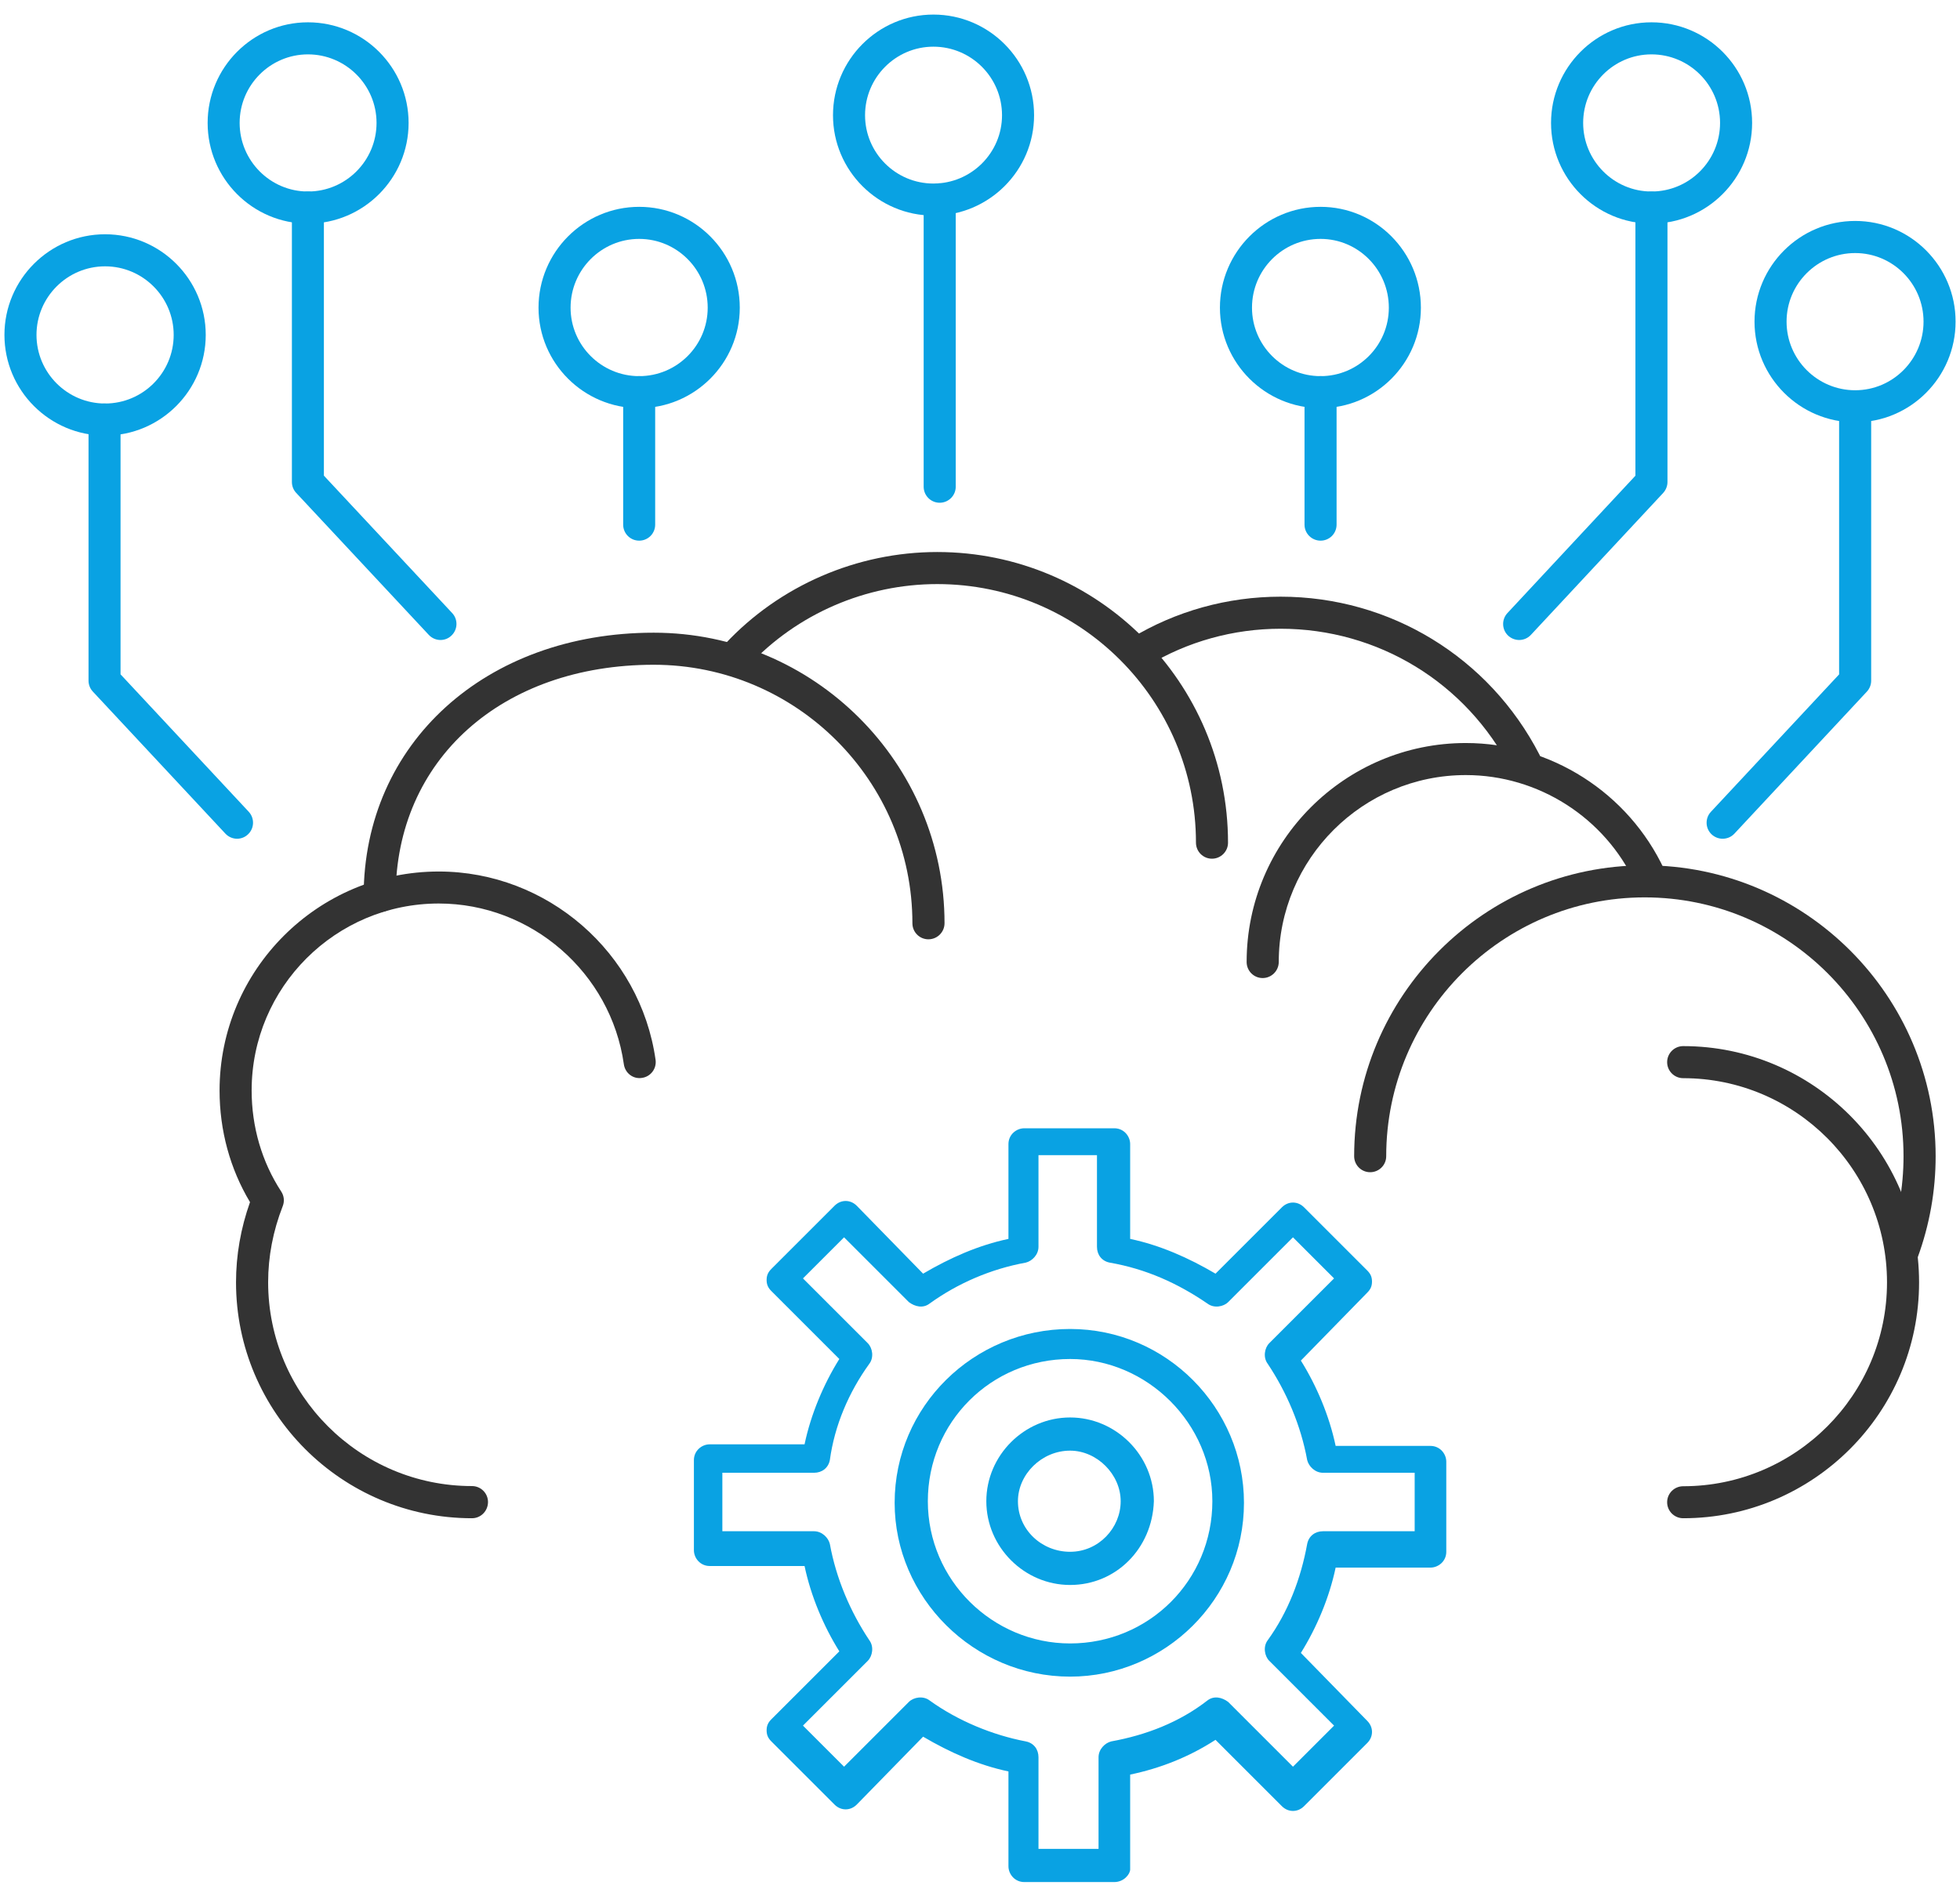 <svg width="124" height="120" viewBox="0 0 124 120" fill="none" xmlns="http://www.w3.org/2000/svg">
<path d="M29.858 96.077C21.628 96.077 14.932 89.381 14.932 81.147C14.932 79.436 15.228 77.732 15.817 76.074C14.554 73.965 13.891 71.534 13.891 69.008C13.891 61.371 20.111 55.151 27.759 55.151C34.617 55.151 40.512 60.273 41.475 67.068C41.552 67.622 41.168 68.133 40.614 68.211C40.053 68.303 39.545 67.904 39.468 67.347C38.645 61.55 33.611 57.176 27.759 57.176C21.229 57.176 15.92 62.482 15.92 69.005C15.92 71.312 16.565 73.524 17.793 75.404C17.973 75.679 18.008 76.021 17.888 76.325C17.274 77.895 16.964 79.514 16.964 81.14C16.964 88.256 22.749 94.041 29.861 94.041C30.422 94.041 30.874 94.496 30.874 95.054C30.87 95.622 30.419 96.077 29.858 96.077ZM106.488 96.077C105.927 96.077 105.472 95.622 105.472 95.064C105.472 94.504 105.927 94.052 106.488 94.052C113.597 94.052 119.382 88.266 119.382 81.151C119.382 74.028 113.597 68.229 106.488 68.229C105.927 68.229 105.472 67.773 105.472 67.216C105.472 66.655 105.927 66.2 106.488 66.2C114.715 66.2 121.411 72.906 121.411 81.151C121.411 89.381 114.715 96.077 106.488 96.077Z" fill="#333333"/>
<path d="M58.736 59.441C58.175 59.441 57.724 58.986 57.724 58.428C57.724 49.404 50.382 42.067 41.355 42.067C31.745 42.067 25.032 48.085 25.032 56.707C25.032 57.268 24.577 57.723 24.019 57.723C23.458 57.723 23.007 57.268 23.007 56.707C23.007 47.048 30.722 40.038 41.358 40.038C51.504 40.038 59.756 48.29 59.756 58.428C59.752 58.989 59.297 59.441 58.736 59.441Z" fill="#333333"/>
<path d="M76.675 54.34C76.114 54.34 75.663 53.885 75.663 53.324C75.663 44.3 68.321 36.962 59.294 36.962C54.775 36.962 50.425 38.846 47.356 42.137C46.971 42.546 46.329 42.568 45.923 42.187C45.514 41.806 45.493 41.163 45.87 40.754C49.324 37.054 54.217 34.933 59.294 34.933C69.44 34.933 77.691 43.185 77.691 53.327C77.691 53.885 77.236 54.34 76.675 54.34Z" fill="#333333"/>
<path d="M96.49 49.235C96.124 49.235 95.767 49.034 95.587 48.685C92.762 43.196 87.181 39.788 81.018 39.788C78.037 39.788 75.126 40.596 72.607 42.123C72.124 42.416 71.503 42.261 71.214 41.781C70.925 41.301 71.076 40.677 71.556 40.387C74.392 38.666 77.666 37.759 81.018 37.759C87.943 37.759 94.215 41.59 97.394 47.757C97.651 48.254 97.454 48.868 96.956 49.122C96.808 49.2 96.646 49.235 96.49 49.235Z" fill="#333333"/>
<path d="M120.367 80.251C120.25 80.251 120.134 80.23 120.017 80.188C119.492 79.994 119.224 79.412 119.414 78.886C120.088 77.048 120.427 75.125 120.427 73.168C120.427 64.133 113.082 56.788 104.051 56.788C95.034 56.788 87.699 64.136 87.699 73.168C87.699 73.728 87.244 74.18 86.683 74.18C86.122 74.18 85.671 73.725 85.671 73.168C85.671 63.014 93.915 54.76 104.054 54.76C114.2 54.76 122.459 63.018 122.459 73.168C122.459 75.365 122.074 77.521 121.319 79.581C121.167 79.997 120.779 80.251 120.367 80.251Z" fill="#333333"/>
<path d="M79.882 61.893C79.321 61.893 78.869 61.438 78.869 60.877C78.869 53.239 85.089 47.02 92.733 47.02C98.099 47.02 103.027 50.166 105.292 55.031C105.529 55.539 105.306 56.142 104.802 56.379C104.29 56.612 103.691 56.393 103.454 55.888C101.525 51.733 97.316 49.048 92.737 49.048C86.21 49.048 80.901 54.354 80.901 60.877C80.898 61.438 80.442 61.893 79.882 61.893Z" fill="#333333"/>
<path d="M65.8 117H69.5V111.2C69.5 110.7 69.9 110.3 70.3 110.2C72.5 109.8 74.6 109 76.4 107.6C76.8 107.3 77.3 107.4 77.7 107.7L81.8 111.8L84.4 109.2L80.3 105.1C80 104.8 79.9 104.2 80.2 103.8C81.5 102 82.3 99.9 82.7 97.7C82.8 97.2 83.2 96.9 83.7 96.9H89.5V93.2H83.7C83.2 93.2 82.8 92.8 82.7 92.4C82.3 90.2 81.4 88.1 80.2 86.3C79.9 85.9 80 85.3 80.3 85L84.4 80.9L81.8 78.3L77.7 82.4C77.4 82.7 76.8 82.8 76.4 82.5C74.5 81.2 72.5 80.3 70.2 79.9C69.7 79.8 69.4 79.4 69.4 78.9V73.1H65.7V78.9C65.7 79.4 65.3 79.8 64.9 79.9C62.7 80.3 60.6 81.2 58.8 82.5C58.4 82.8 57.9 82.7 57.5 82.4L53.4 78.3L50.8 80.9L54.9 85C55.2 85.3 55.3 85.9 55 86.3C53.7 88.1 52.8 90.2 52.5 92.4C52.4 92.9 52 93.2 51.5 93.2H45.7V96.9H51.5C52 96.9 52.4 97.3 52.5 97.7C52.9 99.9 53.8 102 55 103.8C55.3 104.2 55.2 104.8 54.9 105.1L50.8 109.2L53.4 111.8L57.5 107.7C57.8 107.4 58.4 107.3 58.8 107.6C60.6 108.9 62.8 109.8 64.9 110.2C65.4 110.3 65.7 110.7 65.7 111.2V117H65.8ZM70.5 119.1H64.8C64.2 119.1 63.8 118.6 63.8 118.1V112.1C61.9 111.7 60.1 110.9 58.4 109.9L54.2 114.2C53.8 114.6 53.2 114.6 52.8 114.2L48.8 110.2C48.6 110 48.5 109.8 48.5 109.5C48.5 109.2 48.6 109 48.8 108.8L53.1 104.5C52.1 102.9 51.3 101 50.9 99.1H44.9C44.3 99.1 43.9 98.6 43.9 98.1V92.4C43.9 91.8 44.4 91.4 44.9 91.4H50.9C51.3 89.5 52.1 87.6 53.1 86L48.8 81.7C48.6 81.5 48.5 81.3 48.5 81C48.5 80.7 48.6 80.5 48.8 80.3L52.8 76.3C53.2 75.9 53.8 75.9 54.2 76.3L58.4 80.6C60.1 79.6 61.9 78.8 63.8 78.4V72.4C63.8 71.8 64.3 71.4 64.8 71.4H70.5C71.1 71.4 71.5 71.9 71.5 72.4V78.4C73.4 78.8 75.2 79.6 76.9 80.6L81.1 76.4C81.5 76 82.1 76 82.5 76.4L86.5 80.4C86.7 80.6 86.8 80.8 86.8 81.1C86.8 81.4 86.7 81.6 86.5 81.8L82.3 86.1C83.3 87.7 84.1 89.6 84.5 91.5H90.5C91.1 91.5 91.5 92 91.5 92.5V98.2C91.5 98.8 91 99.2 90.5 99.2H84.5C84.1 101.1 83.3 103 82.3 104.6L86.5 108.9C86.9 109.3 86.9 109.9 86.5 110.3L82.5 114.3C82.1 114.7 81.5 114.7 81.1 114.3L76.9 110.1C75.2 111.2 73.4 111.9 71.5 112.3V118.3C71.5 118.6 71.1 119.1 70.5 119.1Z" fill="#09A2E3"/>
<path d="M67.7 86C62.7 86 58.7 90 58.7 95C58.7 100 62.8 104 67.7 104C72.7 104 76.7 100 76.7 95C76.7 90.1 72.6 86 67.7 86ZM67.7 106.1C61.6 106.1 56.6 101.1 56.6 95.1C56.6 89 61.6 84.1 67.7 84.1C73.8 84.1 78.7 89.1 78.7 95.1C78.7 101.2 73.7 106.1 67.7 106.1Z" fill="#09A2E3"/>
<path d="M67.7 91.8C65.9 91.8 64.4 93.3 64.4 95C64.4 96.8 65.9 98.2 67.7 98.2C69.5 98.2 70.9 96.7 70.9 95C70.9 93.3 69.4 91.8 67.7 91.8ZM67.7 100.3C64.8 100.3 62.4 97.9 62.4 95C62.4 92.1 64.8 89.7 67.7 89.7C70.6 89.7 73 92.1 73 95C72.9 98 70.6 100.3 67.7 100.3Z" fill="#09A2E3"/>
<path d="M14.999 53.077C14.73 53.077 14.459 52.967 14.258 52.752L5.872 43.763C5.699 43.577 5.601 43.33 5.601 43.072V26.548C5.601 25.987 6.056 25.535 6.613 25.535C7.174 25.535 7.626 25.991 7.626 26.548V42.673L15.736 51.369C16.117 51.779 16.096 52.421 15.687 52.802C15.496 52.985 15.245 53.077 14.999 53.077Z" fill="#09A2E3"/>
<path d="M40.438 34.214C39.877 34.214 39.425 33.759 39.425 33.201V24.812C39.425 24.251 39.88 23.8 40.438 23.8C40.998 23.8 41.45 24.255 41.45 24.812V33.201C41.45 33.762 40.998 34.214 40.438 34.214Z" fill="#09A2E3"/>
<path d="M27.868 40.5C27.6 40.5 27.328 40.391 27.127 40.176L18.738 31.19C18.562 31.003 18.467 30.756 18.467 30.499V13.135C18.467 12.574 18.922 12.119 19.479 12.119C20.04 12.119 20.491 12.574 20.491 13.135V30.1L28.605 38.793C28.99 39.202 28.965 39.844 28.556 40.225C28.366 40.408 28.119 40.5 27.868 40.5Z" fill="#09A2E3"/>
<path d="M6.648 16.854C4.257 16.854 2.309 18.801 2.309 21.193C2.309 23.588 4.257 25.535 6.648 25.535C9.044 25.535 10.988 23.588 10.988 21.193C10.988 18.801 9.04 16.854 6.648 16.854ZM6.648 27.564C3.138 27.564 0.281 24.706 0.281 21.193C0.281 17.683 3.138 14.825 6.648 14.825C10.159 14.825 13.016 17.683 13.016 21.193C13.016 24.706 10.159 27.564 6.648 27.564Z" fill="#09A2E3"/>
<path d="M19.483 3.441C17.101 3.441 15.161 5.385 15.161 7.777C15.161 10.172 17.101 12.119 19.483 12.119C21.878 12.119 23.822 10.172 23.822 7.777C23.822 5.385 21.874 3.441 19.483 3.441ZM19.483 14.151C15.983 14.151 13.136 11.294 13.136 7.78C13.136 4.27 15.983 1.412 19.483 1.412C22.993 1.412 25.85 4.266 25.85 7.78C25.85 11.294 22.993 14.151 19.483 14.151Z" fill="#09A2E3"/>
<path d="M40.438 15.118C38.046 15.118 36.098 17.069 36.098 19.471C36.098 21.86 38.046 23.803 40.438 23.803C42.829 23.803 44.773 21.863 44.773 19.471C44.773 17.069 42.829 15.118 40.438 15.118ZM40.438 25.828C36.927 25.828 34.07 22.974 34.07 19.471C34.07 15.954 36.927 13.089 40.438 13.089C43.948 13.089 46.802 15.95 46.802 19.471C46.802 22.974 43.948 25.828 40.438 25.828Z" fill="#09A2E3"/>
<path d="M59.449 31.815C58.888 31.815 58.436 31.36 58.436 30.802V12.617C58.436 12.056 58.891 11.601 59.449 11.601C60.009 11.601 60.465 12.056 60.465 12.617V30.802C60.465 31.36 60.009 31.815 59.449 31.815Z" fill="#09A2E3"/>
<path d="M108.982 53.077C108.735 53.077 108.485 52.985 108.291 52.805C107.881 52.424 107.86 51.782 108.241 51.373L116.352 42.677V25.712C116.352 25.151 116.807 24.699 117.364 24.699C117.925 24.699 118.38 25.154 118.38 25.712V43.075C118.38 43.333 118.281 43.58 118.108 43.767L109.726 52.756C109.525 52.971 109.254 53.077 108.982 53.077Z" fill="#09A2E3"/>
<path d="M96.109 40.5C95.862 40.5 95.615 40.408 95.418 40.229C95.009 39.848 94.987 39.206 95.368 38.796L103.465 30.104V13.139C103.465 12.578 103.92 12.123 104.477 12.123C105.038 12.123 105.493 12.578 105.493 13.139V30.503C105.493 30.76 105.394 31.003 105.222 31.194L96.85 40.179C96.653 40.391 96.381 40.5 96.109 40.5Z" fill="#09A2E3"/>
<path d="M83.547 34.214C82.986 34.214 82.531 33.759 82.531 33.201V24.812C82.531 24.251 82.986 23.8 83.547 23.8C84.108 23.8 84.559 24.255 84.559 24.812V33.201C84.559 33.762 84.108 34.214 83.547 34.214Z" fill="#09A2E3"/>
<path d="M59.053 2.954C56.669 2.954 54.728 4.901 54.728 7.293C54.728 9.678 56.669 11.615 59.053 11.615C61.445 11.615 63.393 9.675 63.393 7.293C63.393 4.898 61.445 2.954 59.053 2.954ZM59.053 13.643C55.55 13.643 52.7 10.793 52.7 7.293C52.7 3.78 55.55 0.922 59.053 0.922C62.564 0.922 65.421 3.78 65.421 7.293C65.421 10.793 62.564 13.643 59.053 13.643Z" fill="#09A2E3"/>
<path d="M83.547 15.118C81.151 15.118 79.208 17.069 79.208 19.471C79.208 21.86 81.155 23.803 83.547 23.803C85.928 23.803 87.865 21.863 87.865 19.471C87.865 17.069 85.928 15.118 83.547 15.118ZM83.547 25.828C80.037 25.828 77.179 22.974 77.179 19.471C77.179 15.954 80.037 13.089 83.547 13.089C87.046 13.089 89.893 15.95 89.893 19.471C89.893 22.974 87.046 25.828 83.547 25.828Z" fill="#09A2E3"/>
<path d="M104.481 3.441C102.096 3.441 100.159 5.385 100.159 7.777C100.159 10.172 102.099 12.119 104.481 12.119C106.876 12.119 108.82 10.172 108.82 7.777C108.82 5.385 106.876 3.441 104.481 3.441ZM104.481 14.151C100.978 14.151 98.127 11.294 98.127 7.78C98.127 4.27 100.978 1.412 104.481 1.412C107.991 1.412 110.848 4.266 110.848 7.78C110.848 11.294 107.991 14.151 104.481 14.151Z" fill="#09A2E3"/>
<path d="M117.368 16.014C114.976 16.014 113.028 17.961 113.028 20.353C113.028 22.748 114.976 24.696 117.368 24.696C119.752 24.696 121.693 22.748 121.693 20.353C121.693 17.961 119.752 16.014 117.368 16.014ZM117.368 26.724C113.858 26.724 111 23.867 111 20.353C111 16.839 113.858 13.982 117.368 13.982C120.871 13.982 123.721 16.839 123.721 20.353C123.718 23.867 120.871 26.724 117.368 26.724Z" fill="#09A2E3"/>
</svg>
